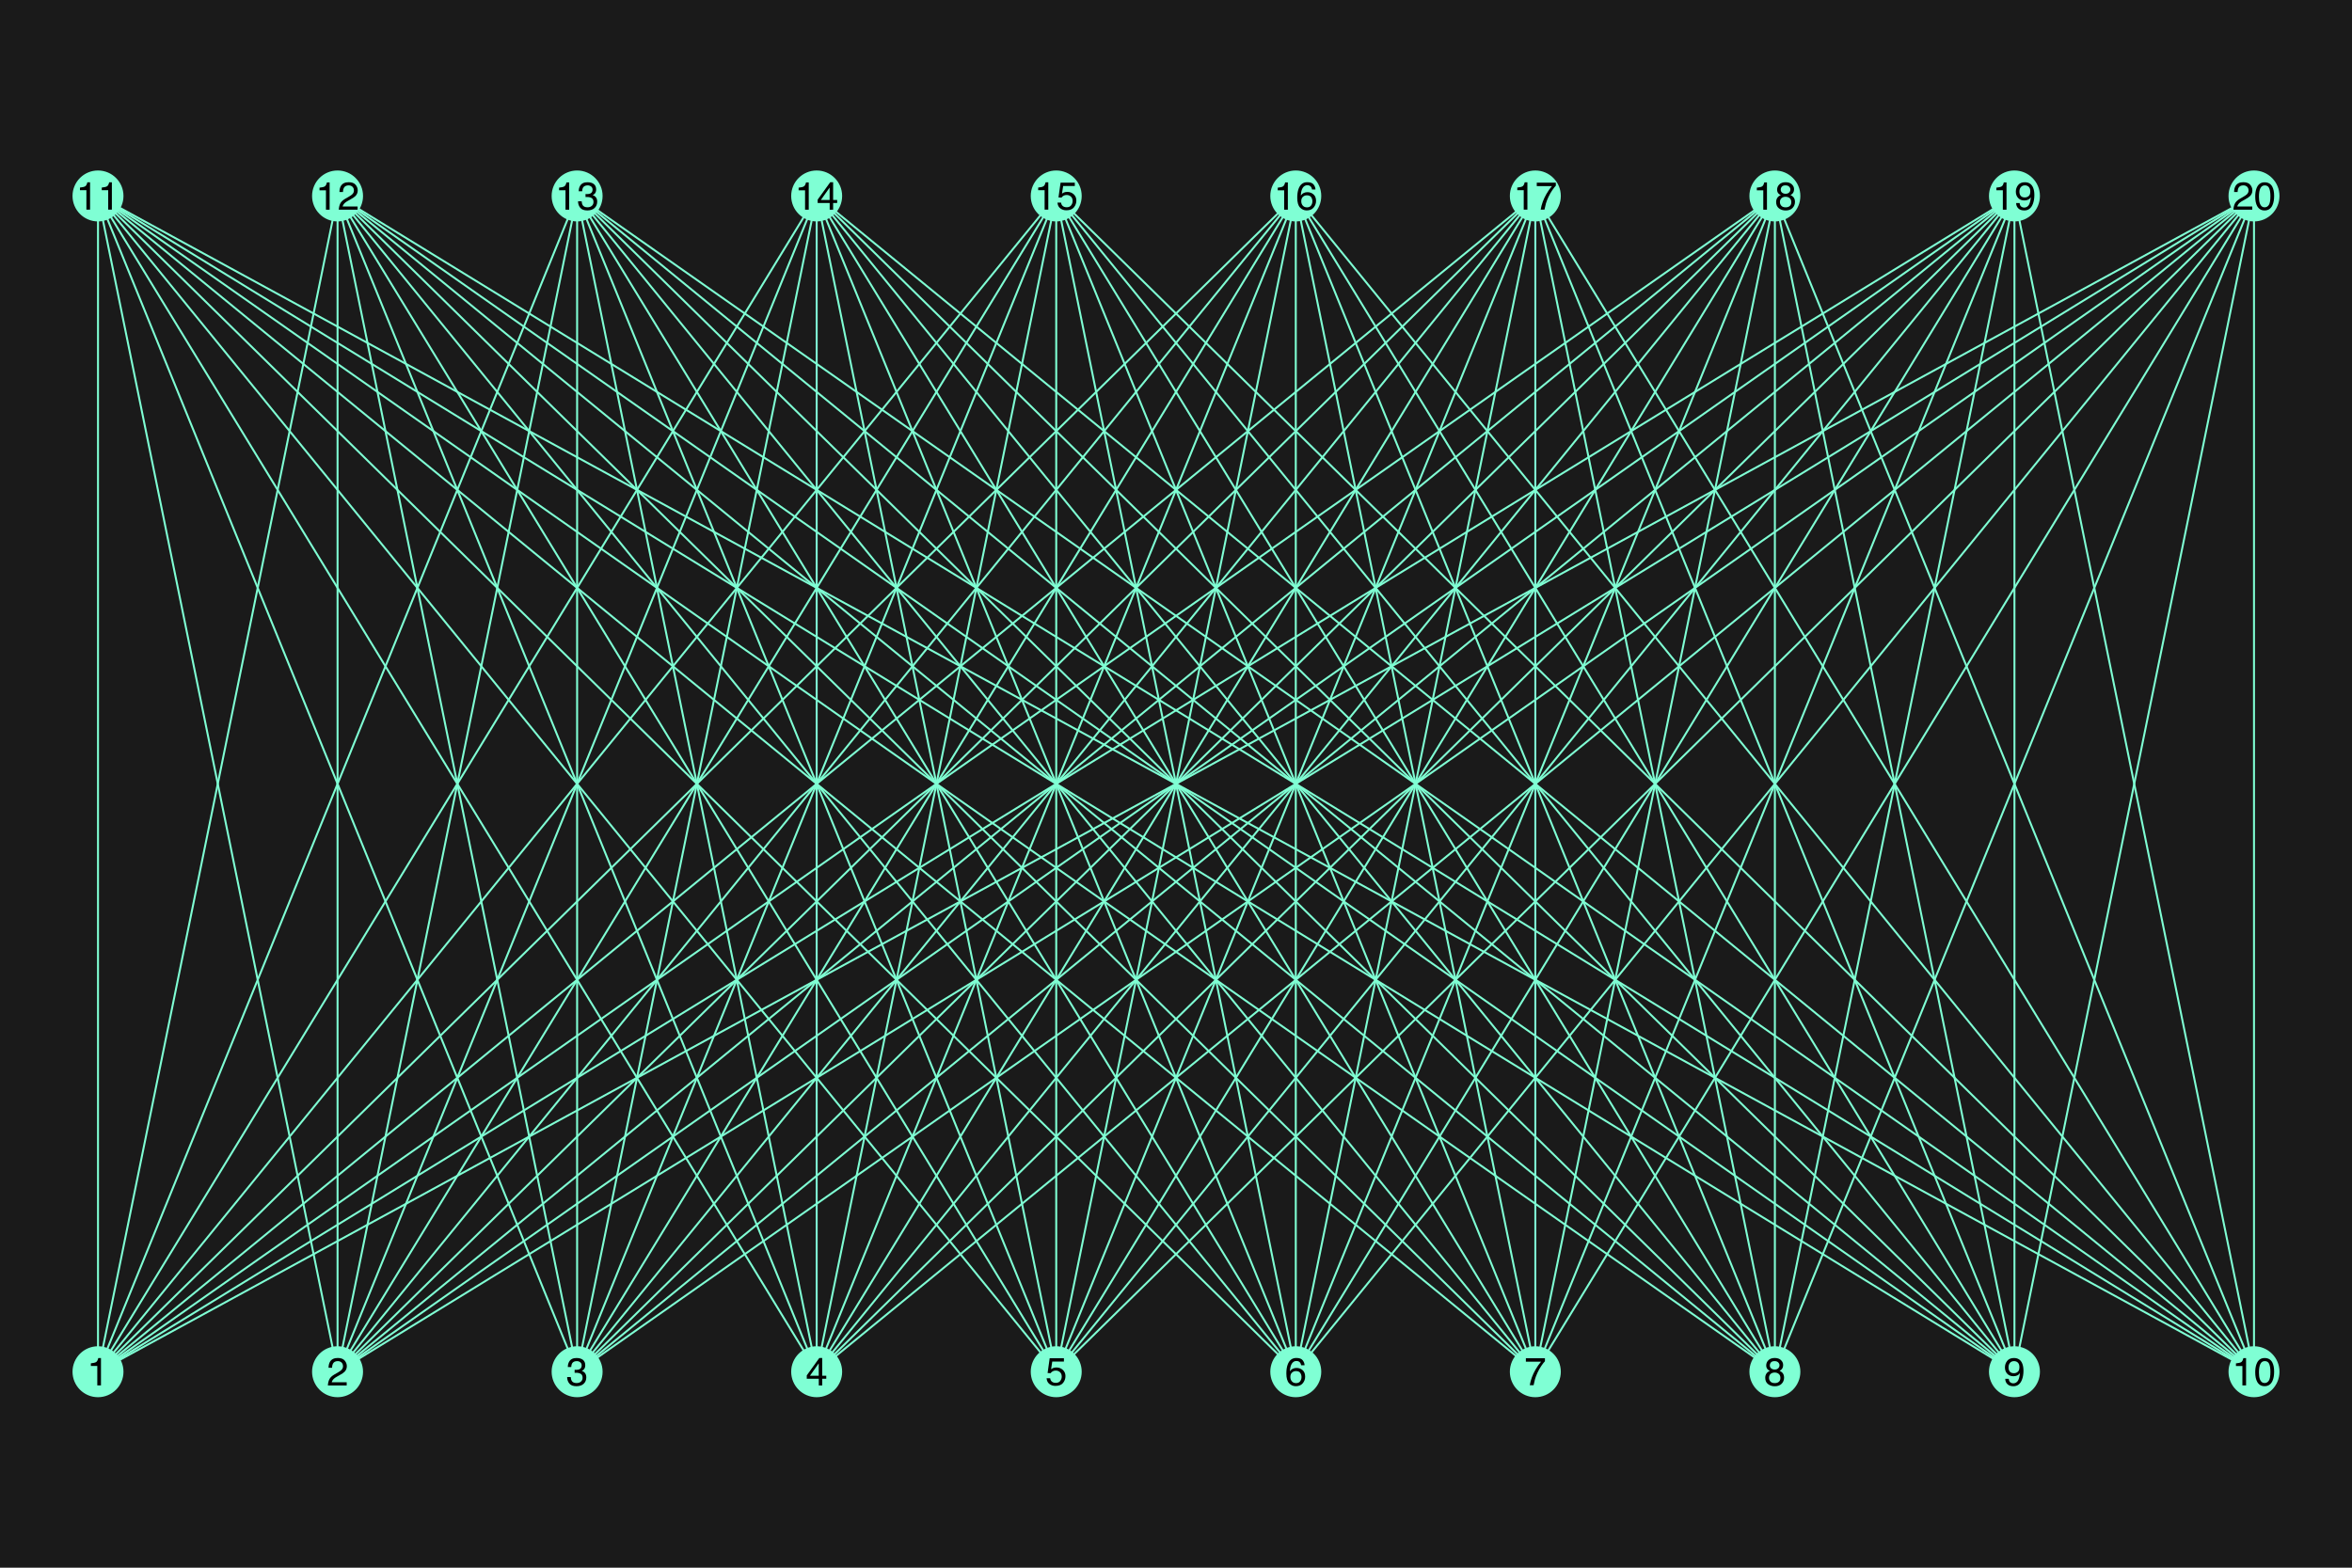 <?xml version="1.0" encoding="UTF-8"?>
<svg xmlns="http://www.w3.org/2000/svg" xmlns:xlink="http://www.w3.org/1999/xlink" width="600pt" height="400pt" viewBox="0 0 600 400" version="1.1">
<defs>
<g>
<symbol overflow="visible" id="glyph-3219590-0">
<path style="stroke:none;" d="M 0.32 0 L 0.32 -7.172 L 6.016 -7.172 L 6.016 0 Z M 5.117 -0.898 L 5.117 -6.273 L 1.219 -6.273 L 1.219 -0.898 Z M 5.117 -0.898 "/>
</symbol>
<symbol overflow="visible" id="glyph-3219590-1">
<path style="stroke:none;" d="M 0.957 -4.953 L 0.957 -5.625 C 1.594 -5.688 2.035 -5.789 2.285 -5.934 C 2.535 -6.078 2.723 -6.422 2.848 -6.961 L 3.539 -6.961 L 3.539 0 L 2.602 0 L 2.602 -4.953 Z M 0.957 -4.953 "/>
</symbol>
<symbol overflow="visible" id="glyph-3219590-2">
<path style="stroke:none;" d="M 0.312 0 C 0.344 -0.602 0.469 -1.125 0.688 -1.57 C 0.902 -2.016 1.324 -2.422 1.953 -2.789 L 2.891 -3.328 C 3.312 -3.574 3.605 -3.781 3.773 -3.953 C 4.039 -4.227 4.176 -4.535 4.176 -4.883 C 4.176 -5.289 4.055 -5.613 3.809 -5.852 C 3.562 -6.09 3.238 -6.211 2.832 -6.211 C 2.23 -6.211 1.812 -5.984 1.582 -5.527 C 1.457 -5.281 1.391 -4.945 1.375 -4.512 L 0.484 -4.512 C 0.492 -5.121 0.605 -5.617 0.82 -6 C 1.203 -6.68 1.875 -7.016 2.836 -7.016 C 3.637 -7.016 4.223 -6.801 4.594 -6.367 C 4.961 -5.934 5.148 -5.453 5.148 -4.922 C 5.148 -4.363 4.949 -3.883 4.555 -3.484 C 4.328 -3.254 3.918 -2.977 3.328 -2.648 L 2.66 -2.273 C 2.344 -2.098 2.09 -1.934 1.91 -1.773 C 1.586 -1.488 1.379 -1.176 1.293 -0.828 L 5.113 -0.828 L 5.113 0 Z M 0.312 0 "/>
</symbol>
<symbol overflow="visible" id="glyph-3219590-3">
<path style="stroke:none;" d="M 2.598 0.191 C 1.77 0.191 1.172 -0.035 0.797 -0.492 C 0.426 -0.945 0.238 -1.496 0.238 -2.148 L 1.156 -2.148 C 1.195 -1.695 1.281 -1.367 1.41 -1.164 C 1.641 -0.797 2.051 -0.609 2.648 -0.609 C 3.109 -0.609 3.48 -0.734 3.758 -0.98 C 4.039 -1.227 4.18 -1.547 4.18 -1.938 C 4.18 -2.422 4.031 -2.758 3.738 -2.949 C 3.445 -3.141 3.035 -3.238 2.508 -3.238 C 2.449 -3.238 2.391 -3.238 2.332 -3.234 C 2.273 -3.234 2.211 -3.23 2.148 -3.227 L 2.148 -4.004 C 2.238 -3.992 2.316 -3.988 2.379 -3.984 C 2.441 -3.98 2.508 -3.98 2.578 -3.98 C 2.906 -3.98 3.176 -4.031 3.391 -4.137 C 3.762 -4.32 3.945 -4.645 3.945 -5.113 C 3.945 -5.461 3.82 -5.73 3.574 -5.918 C 3.328 -6.105 3.039 -6.203 2.711 -6.203 C 2.125 -6.203 1.719 -6.008 1.492 -5.617 C 1.371 -5.402 1.301 -5.094 1.285 -4.695 L 0.414 -4.695 C 0.414 -5.219 0.52 -5.66 0.727 -6.023 C 1.086 -6.676 1.715 -7 2.617 -7 C 3.328 -7 3.883 -6.844 4.273 -6.527 C 4.664 -6.211 4.859 -5.75 4.859 -5.148 C 4.859 -4.719 4.742 -4.367 4.512 -4.102 C 4.367 -3.938 4.184 -3.805 3.953 -3.711 C 4.32 -3.609 4.609 -3.414 4.816 -3.129 C 5.023 -2.84 5.125 -2.488 5.125 -2.07 C 5.125 -1.402 4.906 -0.859 4.469 -0.438 C 4.027 -0.02 3.406 0.191 2.598 0.191 Z M 2.598 0.191 "/>
</symbol>
<symbol overflow="visible" id="glyph-3219590-4">
<path style="stroke:none;" d="M 3.305 -2.477 L 3.305 -5.645 L 1.062 -2.477 Z M 3.32 0 L 3.32 -1.711 L 0.254 -1.711 L 0.254 -2.57 L 3.457 -7.012 L 4.199 -7.012 L 4.199 -2.477 L 5.23 -2.477 L 5.23 -1.711 L 4.199 -1.711 L 4.199 0 Z M 3.32 0 "/>
</symbol>
<symbol overflow="visible" id="glyph-3219590-5">
<path style="stroke:none;" d="M 1.234 -1.781 C 1.293 -1.281 1.527 -0.934 1.934 -0.742 C 2.141 -0.645 2.383 -0.594 2.656 -0.594 C 3.176 -0.594 3.562 -0.762 3.812 -1.094 C 4.062 -1.426 4.188 -1.793 4.188 -2.195 C 4.188 -2.684 4.039 -3.062 3.742 -3.328 C 3.445 -3.598 3.086 -3.73 2.672 -3.73 C 2.367 -3.73 2.109 -3.672 1.891 -3.555 C 1.676 -3.438 1.492 -3.273 1.336 -3.066 L 0.578 -3.109 L 1.109 -6.875 L 4.742 -6.875 L 4.742 -6.023 L 1.766 -6.023 L 1.469 -4.082 C 1.633 -4.207 1.789 -4.297 1.934 -4.359 C 2.195 -4.469 2.496 -4.523 2.836 -4.523 C 3.477 -4.523 4.023 -4.316 4.469 -3.902 C 4.914 -3.488 5.137 -2.965 5.137 -2.328 C 5.137 -1.668 4.934 -1.086 4.523 -0.582 C 4.117 -0.078 3.465 0.176 2.57 0.176 C 2 0.176 1.496 0.016 1.059 -0.305 C 0.621 -0.625 0.375 -1.117 0.32 -1.781 Z M 1.234 -1.781 "/>
</symbol>
<symbol overflow="visible" id="glyph-3219590-6">
<path style="stroke:none;" d="M 2.926 -7.023 C 3.707 -7.023 4.25 -6.82 4.559 -6.414 C 4.867 -6.008 5.02 -5.59 5.02 -5.16 L 4.148 -5.16 C 4.098 -5.438 4.016 -5.656 3.902 -5.812 C 3.691 -6.105 3.367 -6.25 2.938 -6.25 C 2.445 -6.25 2.059 -6.023 1.766 -5.57 C 1.477 -5.117 1.316 -4.465 1.285 -3.617 C 1.484 -3.914 1.738 -4.137 2.047 -4.281 C 2.328 -4.414 2.637 -4.477 2.984 -4.477 C 3.57 -4.477 4.082 -4.289 4.516 -3.914 C 4.953 -3.539 5.172 -2.984 5.172 -2.242 C 5.172 -1.605 4.965 -1.043 4.551 -0.555 C 4.137 -0.062 3.547 0.18 2.781 0.18 C 2.129 0.18 1.562 -0.066 1.09 -0.562 C 0.613 -1.059 0.375 -1.895 0.375 -3.07 C 0.375 -3.941 0.48 -4.68 0.695 -5.281 C 1.102 -6.441 1.844 -7.023 2.926 -7.023 Z M 2.859 -0.602 C 3.324 -0.602 3.668 -0.758 3.898 -1.066 C 4.129 -1.379 4.242 -1.746 4.242 -2.168 C 4.242 -2.527 4.141 -2.867 3.938 -3.191 C 3.73 -3.516 3.359 -3.676 2.816 -3.676 C 2.438 -3.676 2.109 -3.551 1.824 -3.301 C 1.539 -3.051 1.398 -2.672 1.398 -2.168 C 1.398 -1.727 1.527 -1.352 1.785 -1.051 C 2.043 -0.75 2.402 -0.602 2.859 -0.602 Z M 2.859 -0.602 "/>
</symbol>
<symbol overflow="visible" id="glyph-3219590-7">
<path style="stroke:none;" d="M 5.23 -6.875 L 5.23 -6.109 C 5.004 -5.891 4.707 -5.512 4.332 -4.969 C 3.961 -4.43 3.633 -3.848 3.344 -3.223 C 3.062 -2.613 2.848 -2.059 2.699 -1.559 C 2.605 -1.234 2.484 -0.715 2.336 0 L 1.363 0 C 1.586 -1.336 2.07 -2.664 2.828 -3.984 C 3.273 -4.758 3.742 -5.43 4.234 -5.992 L 0.367 -5.992 L 0.367 -6.875 Z M 5.23 -6.875 "/>
</symbol>
<symbol overflow="visible" id="glyph-3219590-8">
<path style="stroke:none;" d="M 2.719 -4.062 C 3.105 -4.062 3.41 -4.172 3.629 -4.387 C 3.848 -4.602 3.953 -4.863 3.953 -5.16 C 3.953 -5.422 3.852 -5.66 3.641 -5.879 C 3.434 -6.098 3.117 -6.207 2.691 -6.207 C 2.266 -6.207 1.961 -6.098 1.773 -5.879 C 1.586 -5.66 1.488 -5.406 1.488 -5.113 C 1.488 -4.785 1.609 -4.527 1.855 -4.34 C 2.102 -4.156 2.387 -4.062 2.719 -4.062 Z M 2.773 -0.602 C 3.18 -0.602 3.52 -0.711 3.785 -0.93 C 4.055 -1.148 4.188 -1.477 4.188 -1.914 C 4.188 -2.367 4.051 -2.711 3.773 -2.945 C 3.496 -3.18 3.145 -3.297 2.711 -3.297 C 2.289 -3.297 1.949 -3.176 1.684 -2.938 C 1.418 -2.699 1.285 -2.367 1.285 -1.945 C 1.285 -1.578 1.406 -1.266 1.648 -1 C 1.891 -0.734 2.266 -0.602 2.773 -0.602 Z M 1.523 -3.727 C 1.281 -3.828 1.09 -3.953 0.953 -4.094 C 0.695 -4.352 0.566 -4.691 0.566 -5.109 C 0.566 -5.629 0.754 -6.074 1.133 -6.449 C 1.512 -6.824 2.047 -7.012 2.738 -7.012 C 3.41 -7.012 3.938 -6.836 4.316 -6.48 C 4.695 -6.129 4.887 -5.715 4.887 -5.242 C 4.887 -4.809 4.777 -4.453 4.555 -4.184 C 4.43 -4.031 4.238 -3.883 3.98 -3.734 C 4.27 -3.602 4.496 -3.449 4.664 -3.277 C 4.973 -2.953 5.125 -2.527 5.125 -2.008 C 5.125 -1.391 4.922 -0.871 4.508 -0.441 C 4.094 -0.016 3.508 0.199 2.754 0.199 C 2.074 0.199 1.5 0.016 1.027 -0.355 C 0.559 -0.723 0.32 -1.258 0.32 -1.961 C 0.32 -2.375 0.422 -2.734 0.625 -3.035 C 0.828 -3.336 1.125 -3.566 1.523 -3.727 Z M 1.523 -3.727 "/>
</symbol>
<symbol overflow="visible" id="glyph-3219590-9">
<path style="stroke:none;" d="M 1.328 -1.688 C 1.355 -1.203 1.543 -0.867 1.891 -0.684 C 2.07 -0.586 2.27 -0.539 2.496 -0.539 C 2.914 -0.539 3.273 -0.711 3.57 -1.062 C 3.867 -1.414 4.074 -2.121 4.199 -3.195 C 4.004 -2.883 3.762 -2.668 3.473 -2.543 C 3.188 -2.418 2.875 -2.352 2.543 -2.352 C 1.871 -2.352 1.336 -2.562 0.945 -2.984 C 0.555 -3.402 0.355 -3.945 0.355 -4.605 C 0.355 -5.238 0.551 -5.797 0.938 -6.281 C 1.324 -6.762 1.895 -7 2.652 -7 C 3.672 -7 4.375 -6.543 4.762 -5.625 C 4.977 -5.121 5.082 -4.488 5.082 -3.73 C 5.082 -2.875 4.953 -2.117 4.695 -1.453 C 4.27 -0.355 3.547 0.195 2.531 0.195 C 1.848 0.195 1.328 0.016 0.973 -0.344 C 0.617 -0.699 0.438 -1.148 0.438 -1.688 Z M 2.66 -3.125 C 3.008 -3.125 3.328 -3.238 3.617 -3.469 C 3.906 -3.699 4.047 -4.102 4.047 -4.672 C 4.047 -5.188 3.918 -5.57 3.66 -5.824 C 3.402 -6.074 3.07 -6.203 2.672 -6.203 C 2.242 -6.203 1.898 -6.059 1.648 -5.77 C 1.395 -5.48 1.27 -5.098 1.27 -4.613 C 1.27 -4.156 1.379 -3.797 1.602 -3.527 C 1.824 -3.258 2.176 -3.125 2.66 -3.125 Z M 2.66 -3.125 "/>
</symbol>
<symbol overflow="visible" id="glyph-3219590-10">
<path style="stroke:none;" d="M 2.703 -6.992 C 3.609 -6.992 4.266 -6.621 4.668 -5.875 C 4.98 -5.297 5.137 -4.508 5.137 -3.508 C 5.137 -2.555 4.996 -1.77 4.711 -1.148 C 4.301 -0.258 3.633 0.191 2.699 0.191 C 1.859 0.191 1.234 -0.176 0.824 -0.902 C 0.484 -1.512 0.312 -2.328 0.312 -3.355 C 0.312 -4.148 0.414 -4.832 0.621 -5.398 C 1.004 -6.461 1.699 -6.992 2.703 -6.992 Z M 2.695 -0.609 C 3.152 -0.609 3.516 -0.812 3.785 -1.215 C 4.055 -1.617 4.188 -2.371 4.188 -3.473 C 4.188 -4.266 4.094 -4.918 3.898 -5.434 C 3.703 -5.945 3.32 -6.203 2.758 -6.203 C 2.242 -6.203 1.863 -5.957 1.625 -5.473 C 1.383 -4.984 1.266 -4.266 1.266 -3.32 C 1.266 -2.609 1.34 -2.035 1.492 -1.602 C 1.727 -0.941 2.129 -0.609 2.695 -0.609 Z M 2.695 -0.609 "/>
</symbol>
</g>
</defs>
<g id="surface51">
<rect x="0" y="0" width="600" height="400" style="fill:rgb(10.196%,10.196%,10.196%);fill-opacity:1;stroke:none;"/>
<path style="fill:none;stroke-width:0.5;stroke-linecap:butt;stroke-linejoin:miter;stroke:rgb(49.804%,100%,83.137%);stroke-opacity:1;stroke-miterlimit:10;" d="M 25 350 L 25 50 "/>
<path style="fill:none;stroke-width:0.5;stroke-linecap:butt;stroke-linejoin:miter;stroke:rgb(49.804%,100%,83.137%);stroke-opacity:1;stroke-miterlimit:10;" d="M 25 350 L 86.109 50 "/>
<path style="fill:none;stroke-width:0.5;stroke-linecap:butt;stroke-linejoin:miter;stroke:rgb(49.804%,100%,83.137%);stroke-opacity:1;stroke-miterlimit:10;" d="M 25 350 L 147.223 50 "/>
<path style="fill:none;stroke-width:0.5;stroke-linecap:butt;stroke-linejoin:miter;stroke:rgb(49.804%,100%,83.137%);stroke-opacity:1;stroke-miterlimit:10;" d="M 25 350 L 208.332 50 "/>
<path style="fill:none;stroke-width:0.5;stroke-linecap:butt;stroke-linejoin:miter;stroke:rgb(49.804%,100%,83.137%);stroke-opacity:1;stroke-miterlimit:10;" d="M 25 350 L 269.445 50 "/>
<path style="fill:none;stroke-width:0.5;stroke-linecap:butt;stroke-linejoin:miter;stroke:rgb(49.804%,100%,83.137%);stroke-opacity:1;stroke-miterlimit:10;" d="M 25 350 L 330.555 50 "/>
<path style="fill:none;stroke-width:0.5;stroke-linecap:butt;stroke-linejoin:miter;stroke:rgb(49.804%,100%,83.137%);stroke-opacity:1;stroke-miterlimit:10;" d="M 25 350 L 391.668 50 "/>
<path style="fill:none;stroke-width:0.5;stroke-linecap:butt;stroke-linejoin:miter;stroke:rgb(49.804%,100%,83.137%);stroke-opacity:1;stroke-miterlimit:10;" d="M 25 350 L 452.777 50 "/>
<path style="fill:none;stroke-width:0.5;stroke-linecap:butt;stroke-linejoin:miter;stroke:rgb(49.804%,100%,83.137%);stroke-opacity:1;stroke-miterlimit:10;" d="M 25 350 L 513.891 50 "/>
<path style="fill:none;stroke-width:0.5;stroke-linecap:butt;stroke-linejoin:miter;stroke:rgb(49.804%,100%,83.137%);stroke-opacity:1;stroke-miterlimit:10;" d="M 25 350 L 575 50 "/>
<path style="fill:none;stroke-width:0.5;stroke-linecap:butt;stroke-linejoin:miter;stroke:rgb(49.804%,100%,83.137%);stroke-opacity:1;stroke-miterlimit:10;" d="M 86.109 350 L 25 50 "/>
<path style="fill:none;stroke-width:0.5;stroke-linecap:butt;stroke-linejoin:miter;stroke:rgb(49.804%,100%,83.137%);stroke-opacity:1;stroke-miterlimit:10;" d="M 86.109 350 L 86.109 50 "/>
<path style="fill:none;stroke-width:0.5;stroke-linecap:butt;stroke-linejoin:miter;stroke:rgb(49.804%,100%,83.137%);stroke-opacity:1;stroke-miterlimit:10;" d="M 86.109 350 L 147.223 50 "/>
<path style="fill:none;stroke-width:0.5;stroke-linecap:butt;stroke-linejoin:miter;stroke:rgb(49.804%,100%,83.137%);stroke-opacity:1;stroke-miterlimit:10;" d="M 86.109 350 L 208.332 50 "/>
<path style="fill:none;stroke-width:0.5;stroke-linecap:butt;stroke-linejoin:miter;stroke:rgb(49.804%,100%,83.137%);stroke-opacity:1;stroke-miterlimit:10;" d="M 86.109 350 L 269.445 50 "/>
<path style="fill:none;stroke-width:0.5;stroke-linecap:butt;stroke-linejoin:miter;stroke:rgb(49.804%,100%,83.137%);stroke-opacity:1;stroke-miterlimit:10;" d="M 86.109 350 L 330.555 50 "/>
<path style="fill:none;stroke-width:0.5;stroke-linecap:butt;stroke-linejoin:miter;stroke:rgb(49.804%,100%,83.137%);stroke-opacity:1;stroke-miterlimit:10;" d="M 86.109 350 L 391.668 50 "/>
<path style="fill:none;stroke-width:0.5;stroke-linecap:butt;stroke-linejoin:miter;stroke:rgb(49.804%,100%,83.137%);stroke-opacity:1;stroke-miterlimit:10;" d="M 86.109 350 L 452.777 50 "/>
<path style="fill:none;stroke-width:0.5;stroke-linecap:butt;stroke-linejoin:miter;stroke:rgb(49.804%,100%,83.137%);stroke-opacity:1;stroke-miterlimit:10;" d="M 86.109 350 L 513.891 50 "/>
<path style="fill:none;stroke-width:0.5;stroke-linecap:butt;stroke-linejoin:miter;stroke:rgb(49.804%,100%,83.137%);stroke-opacity:1;stroke-miterlimit:10;" d="M 86.109 350 L 575 50 "/>
<path style="fill:none;stroke-width:0.5;stroke-linecap:butt;stroke-linejoin:miter;stroke:rgb(49.804%,100%,83.137%);stroke-opacity:1;stroke-miterlimit:10;" d="M 147.223 350 L 25 50 "/>
<path style="fill:none;stroke-width:0.5;stroke-linecap:butt;stroke-linejoin:miter;stroke:rgb(49.804%,100%,83.137%);stroke-opacity:1;stroke-miterlimit:10;" d="M 147.223 350 L 86.109 50 "/>
<path style="fill:none;stroke-width:0.5;stroke-linecap:butt;stroke-linejoin:miter;stroke:rgb(49.804%,100%,83.137%);stroke-opacity:1;stroke-miterlimit:10;" d="M 147.223 350 L 147.223 50 "/>
<path style="fill:none;stroke-width:0.5;stroke-linecap:butt;stroke-linejoin:miter;stroke:rgb(49.804%,100%,83.137%);stroke-opacity:1;stroke-miterlimit:10;" d="M 147.223 350 L 208.332 50 "/>
<path style="fill:none;stroke-width:0.5;stroke-linecap:butt;stroke-linejoin:miter;stroke:rgb(49.804%,100%,83.137%);stroke-opacity:1;stroke-miterlimit:10;" d="M 147.223 350 L 269.445 50 "/>
<path style="fill:none;stroke-width:0.5;stroke-linecap:butt;stroke-linejoin:miter;stroke:rgb(49.804%,100%,83.137%);stroke-opacity:1;stroke-miterlimit:10;" d="M 147.223 350 L 330.555 50 "/>
<path style="fill:none;stroke-width:0.5;stroke-linecap:butt;stroke-linejoin:miter;stroke:rgb(49.804%,100%,83.137%);stroke-opacity:1;stroke-miterlimit:10;" d="M 147.223 350 L 391.668 50 "/>
<path style="fill:none;stroke-width:0.5;stroke-linecap:butt;stroke-linejoin:miter;stroke:rgb(49.804%,100%,83.137%);stroke-opacity:1;stroke-miterlimit:10;" d="M 147.223 350 L 452.777 50 "/>
<path style="fill:none;stroke-width:0.5;stroke-linecap:butt;stroke-linejoin:miter;stroke:rgb(49.804%,100%,83.137%);stroke-opacity:1;stroke-miterlimit:10;" d="M 147.223 350 L 513.891 50 "/>
<path style="fill:none;stroke-width:0.5;stroke-linecap:butt;stroke-linejoin:miter;stroke:rgb(49.804%,100%,83.137%);stroke-opacity:1;stroke-miterlimit:10;" d="M 147.223 350 L 575 50 "/>
<path style="fill:none;stroke-width:0.5;stroke-linecap:butt;stroke-linejoin:miter;stroke:rgb(49.804%,100%,83.137%);stroke-opacity:1;stroke-miterlimit:10;" d="M 208.332 350 L 25 50 "/>
<path style="fill:none;stroke-width:0.5;stroke-linecap:butt;stroke-linejoin:miter;stroke:rgb(49.804%,100%,83.137%);stroke-opacity:1;stroke-miterlimit:10;" d="M 208.332 350 L 86.109 50 "/>
<path style="fill:none;stroke-width:0.5;stroke-linecap:butt;stroke-linejoin:miter;stroke:rgb(49.804%,100%,83.137%);stroke-opacity:1;stroke-miterlimit:10;" d="M 208.332 350 L 147.223 50 "/>
<path style="fill:none;stroke-width:0.5;stroke-linecap:butt;stroke-linejoin:miter;stroke:rgb(49.804%,100%,83.137%);stroke-opacity:1;stroke-miterlimit:10;" d="M 208.332 350 L 208.332 50 "/>
<path style="fill:none;stroke-width:0.5;stroke-linecap:butt;stroke-linejoin:miter;stroke:rgb(49.804%,100%,83.137%);stroke-opacity:1;stroke-miterlimit:10;" d="M 208.332 350 L 269.445 50 "/>
<path style="fill:none;stroke-width:0.5;stroke-linecap:butt;stroke-linejoin:miter;stroke:rgb(49.804%,100%,83.137%);stroke-opacity:1;stroke-miterlimit:10;" d="M 208.332 350 L 330.555 50 "/>
<path style="fill:none;stroke-width:0.5;stroke-linecap:butt;stroke-linejoin:miter;stroke:rgb(49.804%,100%,83.137%);stroke-opacity:1;stroke-miterlimit:10;" d="M 208.332 350 L 391.668 50 "/>
<path style="fill:none;stroke-width:0.5;stroke-linecap:butt;stroke-linejoin:miter;stroke:rgb(49.804%,100%,83.137%);stroke-opacity:1;stroke-miterlimit:10;" d="M 208.332 350 L 452.777 50 "/>
<path style="fill:none;stroke-width:0.5;stroke-linecap:butt;stroke-linejoin:miter;stroke:rgb(49.804%,100%,83.137%);stroke-opacity:1;stroke-miterlimit:10;" d="M 208.332 350 L 513.891 50 "/>
<path style="fill:none;stroke-width:0.5;stroke-linecap:butt;stroke-linejoin:miter;stroke:rgb(49.804%,100%,83.137%);stroke-opacity:1;stroke-miterlimit:10;" d="M 208.332 350 L 575 50 "/>
<path style="fill:none;stroke-width:0.5;stroke-linecap:butt;stroke-linejoin:miter;stroke:rgb(49.804%,100%,83.137%);stroke-opacity:1;stroke-miterlimit:10;" d="M 269.445 350 L 25 50 "/>
<path style="fill:none;stroke-width:0.5;stroke-linecap:butt;stroke-linejoin:miter;stroke:rgb(49.804%,100%,83.137%);stroke-opacity:1;stroke-miterlimit:10;" d="M 269.445 350 L 86.109 50 "/>
<path style="fill:none;stroke-width:0.5;stroke-linecap:butt;stroke-linejoin:miter;stroke:rgb(49.804%,100%,83.137%);stroke-opacity:1;stroke-miterlimit:10;" d="M 269.445 350 L 147.223 50 "/>
<path style="fill:none;stroke-width:0.5;stroke-linecap:butt;stroke-linejoin:miter;stroke:rgb(49.804%,100%,83.137%);stroke-opacity:1;stroke-miterlimit:10;" d="M 269.445 350 L 208.332 50 "/>
<path style="fill:none;stroke-width:0.5;stroke-linecap:butt;stroke-linejoin:miter;stroke:rgb(49.804%,100%,83.137%);stroke-opacity:1;stroke-miterlimit:10;" d="M 269.445 350 L 269.445 50 "/>
<path style="fill:none;stroke-width:0.5;stroke-linecap:butt;stroke-linejoin:miter;stroke:rgb(49.804%,100%,83.137%);stroke-opacity:1;stroke-miterlimit:10;" d="M 269.445 350 L 330.555 50 "/>
<path style="fill:none;stroke-width:0.5;stroke-linecap:butt;stroke-linejoin:miter;stroke:rgb(49.804%,100%,83.137%);stroke-opacity:1;stroke-miterlimit:10;" d="M 269.445 350 L 391.668 50 "/>
<path style="fill:none;stroke-width:0.5;stroke-linecap:butt;stroke-linejoin:miter;stroke:rgb(49.804%,100%,83.137%);stroke-opacity:1;stroke-miterlimit:10;" d="M 269.445 350 L 452.777 50 "/>
<path style="fill:none;stroke-width:0.5;stroke-linecap:butt;stroke-linejoin:miter;stroke:rgb(49.804%,100%,83.137%);stroke-opacity:1;stroke-miterlimit:10;" d="M 269.445 350 L 513.891 50 "/>
<path style="fill:none;stroke-width:0.5;stroke-linecap:butt;stroke-linejoin:miter;stroke:rgb(49.804%,100%,83.137%);stroke-opacity:1;stroke-miterlimit:10;" d="M 269.445 350 L 575 50 "/>
<path style="fill:none;stroke-width:0.5;stroke-linecap:butt;stroke-linejoin:miter;stroke:rgb(49.804%,100%,83.137%);stroke-opacity:1;stroke-miterlimit:10;" d="M 330.555 350 L 25 50 "/>
<path style="fill:none;stroke-width:0.5;stroke-linecap:butt;stroke-linejoin:miter;stroke:rgb(49.804%,100%,83.137%);stroke-opacity:1;stroke-miterlimit:10;" d="M 330.555 350 L 86.109 50 "/>
<path style="fill:none;stroke-width:0.5;stroke-linecap:butt;stroke-linejoin:miter;stroke:rgb(49.804%,100%,83.137%);stroke-opacity:1;stroke-miterlimit:10;" d="M 330.555 350 L 147.223 50 "/>
<path style="fill:none;stroke-width:0.5;stroke-linecap:butt;stroke-linejoin:miter;stroke:rgb(49.804%,100%,83.137%);stroke-opacity:1;stroke-miterlimit:10;" d="M 330.555 350 L 208.332 50 "/>
<path style="fill:none;stroke-width:0.5;stroke-linecap:butt;stroke-linejoin:miter;stroke:rgb(49.804%,100%,83.137%);stroke-opacity:1;stroke-miterlimit:10;" d="M 330.555 350 L 269.445 50 "/>
<path style="fill:none;stroke-width:0.5;stroke-linecap:butt;stroke-linejoin:miter;stroke:rgb(49.804%,100%,83.137%);stroke-opacity:1;stroke-miterlimit:10;" d="M 330.555 350 L 330.555 50 "/>
<path style="fill:none;stroke-width:0.5;stroke-linecap:butt;stroke-linejoin:miter;stroke:rgb(49.804%,100%,83.137%);stroke-opacity:1;stroke-miterlimit:10;" d="M 330.555 350 L 391.668 50 "/>
<path style="fill:none;stroke-width:0.5;stroke-linecap:butt;stroke-linejoin:miter;stroke:rgb(49.804%,100%,83.137%);stroke-opacity:1;stroke-miterlimit:10;" d="M 330.555 350 L 452.777 50 "/>
<path style="fill:none;stroke-width:0.5;stroke-linecap:butt;stroke-linejoin:miter;stroke:rgb(49.804%,100%,83.137%);stroke-opacity:1;stroke-miterlimit:10;" d="M 330.555 350 L 513.891 50 "/>
<path style="fill:none;stroke-width:0.5;stroke-linecap:butt;stroke-linejoin:miter;stroke:rgb(49.804%,100%,83.137%);stroke-opacity:1;stroke-miterlimit:10;" d="M 330.555 350 L 575 50 "/>
<path style="fill:none;stroke-width:0.5;stroke-linecap:butt;stroke-linejoin:miter;stroke:rgb(49.804%,100%,83.137%);stroke-opacity:1;stroke-miterlimit:10;" d="M 391.668 350 L 25 50 "/>
<path style="fill:none;stroke-width:0.5;stroke-linecap:butt;stroke-linejoin:miter;stroke:rgb(49.804%,100%,83.137%);stroke-opacity:1;stroke-miterlimit:10;" d="M 391.668 350 L 86.109 50 "/>
<path style="fill:none;stroke-width:0.5;stroke-linecap:butt;stroke-linejoin:miter;stroke:rgb(49.804%,100%,83.137%);stroke-opacity:1;stroke-miterlimit:10;" d="M 391.668 350 L 147.223 50 "/>
<path style="fill:none;stroke-width:0.5;stroke-linecap:butt;stroke-linejoin:miter;stroke:rgb(49.804%,100%,83.137%);stroke-opacity:1;stroke-miterlimit:10;" d="M 391.668 350 L 208.332 50 "/>
<path style="fill:none;stroke-width:0.5;stroke-linecap:butt;stroke-linejoin:miter;stroke:rgb(49.804%,100%,83.137%);stroke-opacity:1;stroke-miterlimit:10;" d="M 391.668 350 L 269.445 50 "/>
<path style="fill:none;stroke-width:0.5;stroke-linecap:butt;stroke-linejoin:miter;stroke:rgb(49.804%,100%,83.137%);stroke-opacity:1;stroke-miterlimit:10;" d="M 391.668 350 L 330.555 50 "/>
<path style="fill:none;stroke-width:0.5;stroke-linecap:butt;stroke-linejoin:miter;stroke:rgb(49.804%,100%,83.137%);stroke-opacity:1;stroke-miterlimit:10;" d="M 391.668 350 L 391.668 50 "/>
<path style="fill:none;stroke-width:0.5;stroke-linecap:butt;stroke-linejoin:miter;stroke:rgb(49.804%,100%,83.137%);stroke-opacity:1;stroke-miterlimit:10;" d="M 391.668 350 L 452.777 50 "/>
<path style="fill:none;stroke-width:0.5;stroke-linecap:butt;stroke-linejoin:miter;stroke:rgb(49.804%,100%,83.137%);stroke-opacity:1;stroke-miterlimit:10;" d="M 391.668 350 L 513.891 50 "/>
<path style="fill:none;stroke-width:0.5;stroke-linecap:butt;stroke-linejoin:miter;stroke:rgb(49.804%,100%,83.137%);stroke-opacity:1;stroke-miterlimit:10;" d="M 391.668 350 L 575 50 "/>
<path style="fill:none;stroke-width:0.5;stroke-linecap:butt;stroke-linejoin:miter;stroke:rgb(49.804%,100%,83.137%);stroke-opacity:1;stroke-miterlimit:10;" d="M 452.777 350 L 25 50 "/>
<path style="fill:none;stroke-width:0.5;stroke-linecap:butt;stroke-linejoin:miter;stroke:rgb(49.804%,100%,83.137%);stroke-opacity:1;stroke-miterlimit:10;" d="M 452.777 350 L 86.109 50 "/>
<path style="fill:none;stroke-width:0.5;stroke-linecap:butt;stroke-linejoin:miter;stroke:rgb(49.804%,100%,83.137%);stroke-opacity:1;stroke-miterlimit:10;" d="M 452.777 350 L 147.223 50 "/>
<path style="fill:none;stroke-width:0.5;stroke-linecap:butt;stroke-linejoin:miter;stroke:rgb(49.804%,100%,83.137%);stroke-opacity:1;stroke-miterlimit:10;" d="M 452.777 350 L 208.332 50 "/>
<path style="fill:none;stroke-width:0.5;stroke-linecap:butt;stroke-linejoin:miter;stroke:rgb(49.804%,100%,83.137%);stroke-opacity:1;stroke-miterlimit:10;" d="M 452.777 350 L 269.445 50 "/>
<path style="fill:none;stroke-width:0.5;stroke-linecap:butt;stroke-linejoin:miter;stroke:rgb(49.804%,100%,83.137%);stroke-opacity:1;stroke-miterlimit:10;" d="M 452.777 350 L 330.555 50 "/>
<path style="fill:none;stroke-width:0.5;stroke-linecap:butt;stroke-linejoin:miter;stroke:rgb(49.804%,100%,83.137%);stroke-opacity:1;stroke-miterlimit:10;" d="M 452.777 350 L 391.668 50 "/>
<path style="fill:none;stroke-width:0.5;stroke-linecap:butt;stroke-linejoin:miter;stroke:rgb(49.804%,100%,83.137%);stroke-opacity:1;stroke-miterlimit:10;" d="M 452.777 350 L 452.777 50 "/>
<path style="fill:none;stroke-width:0.5;stroke-linecap:butt;stroke-linejoin:miter;stroke:rgb(49.804%,100%,83.137%);stroke-opacity:1;stroke-miterlimit:10;" d="M 452.777 350 L 513.891 50 "/>
<path style="fill:none;stroke-width:0.5;stroke-linecap:butt;stroke-linejoin:miter;stroke:rgb(49.804%,100%,83.137%);stroke-opacity:1;stroke-miterlimit:10;" d="M 452.777 350 L 575 50 "/>
<path style="fill:none;stroke-width:0.5;stroke-linecap:butt;stroke-linejoin:miter;stroke:rgb(49.804%,100%,83.137%);stroke-opacity:1;stroke-miterlimit:10;" d="M 513.891 350 L 25 50 "/>
<path style="fill:none;stroke-width:0.5;stroke-linecap:butt;stroke-linejoin:miter;stroke:rgb(49.804%,100%,83.137%);stroke-opacity:1;stroke-miterlimit:10;" d="M 513.891 350 L 86.109 50 "/>
<path style="fill:none;stroke-width:0.5;stroke-linecap:butt;stroke-linejoin:miter;stroke:rgb(49.804%,100%,83.137%);stroke-opacity:1;stroke-miterlimit:10;" d="M 513.891 350 L 147.223 50 "/>
<path style="fill:none;stroke-width:0.5;stroke-linecap:butt;stroke-linejoin:miter;stroke:rgb(49.804%,100%,83.137%);stroke-opacity:1;stroke-miterlimit:10;" d="M 513.891 350 L 208.332 50 "/>
<path style="fill:none;stroke-width:0.5;stroke-linecap:butt;stroke-linejoin:miter;stroke:rgb(49.804%,100%,83.137%);stroke-opacity:1;stroke-miterlimit:10;" d="M 513.891 350 L 269.445 50 "/>
<path style="fill:none;stroke-width:0.5;stroke-linecap:butt;stroke-linejoin:miter;stroke:rgb(49.804%,100%,83.137%);stroke-opacity:1;stroke-miterlimit:10;" d="M 513.891 350 L 330.555 50 "/>
<path style="fill:none;stroke-width:0.5;stroke-linecap:butt;stroke-linejoin:miter;stroke:rgb(49.804%,100%,83.137%);stroke-opacity:1;stroke-miterlimit:10;" d="M 513.891 350 L 391.668 50 "/>
<path style="fill:none;stroke-width:0.5;stroke-linecap:butt;stroke-linejoin:miter;stroke:rgb(49.804%,100%,83.137%);stroke-opacity:1;stroke-miterlimit:10;" d="M 513.891 350 L 452.777 50 "/>
<path style="fill:none;stroke-width:0.5;stroke-linecap:butt;stroke-linejoin:miter;stroke:rgb(49.804%,100%,83.137%);stroke-opacity:1;stroke-miterlimit:10;" d="M 513.891 350 L 513.891 50 "/>
<path style="fill:none;stroke-width:0.5;stroke-linecap:butt;stroke-linejoin:miter;stroke:rgb(49.804%,100%,83.137%);stroke-opacity:1;stroke-miterlimit:10;" d="M 513.891 350 L 575 50 "/>
<path style="fill:none;stroke-width:0.5;stroke-linecap:butt;stroke-linejoin:miter;stroke:rgb(49.804%,100%,83.137%);stroke-opacity:1;stroke-miterlimit:10;" d="M 575 350 L 25 50 "/>
<path style="fill:none;stroke-width:0.5;stroke-linecap:butt;stroke-linejoin:miter;stroke:rgb(49.804%,100%,83.137%);stroke-opacity:1;stroke-miterlimit:10;" d="M 575 350 L 86.109 50 "/>
<path style="fill:none;stroke-width:0.5;stroke-linecap:butt;stroke-linejoin:miter;stroke:rgb(49.804%,100%,83.137%);stroke-opacity:1;stroke-miterlimit:10;" d="M 575 350 L 147.223 50 "/>
<path style="fill:none;stroke-width:0.5;stroke-linecap:butt;stroke-linejoin:miter;stroke:rgb(49.804%,100%,83.137%);stroke-opacity:1;stroke-miterlimit:10;" d="M 575 350 L 208.332 50 "/>
<path style="fill:none;stroke-width:0.5;stroke-linecap:butt;stroke-linejoin:miter;stroke:rgb(49.804%,100%,83.137%);stroke-opacity:1;stroke-miterlimit:10;" d="M 575 350 L 269.445 50 "/>
<path style="fill:none;stroke-width:0.5;stroke-linecap:butt;stroke-linejoin:miter;stroke:rgb(49.804%,100%,83.137%);stroke-opacity:1;stroke-miterlimit:10;" d="M 575 350 L 330.555 50 "/>
<path style="fill:none;stroke-width:0.5;stroke-linecap:butt;stroke-linejoin:miter;stroke:rgb(49.804%,100%,83.137%);stroke-opacity:1;stroke-miterlimit:10;" d="M 575 350 L 391.668 50 "/>
<path style="fill:none;stroke-width:0.5;stroke-linecap:butt;stroke-linejoin:miter;stroke:rgb(49.804%,100%,83.137%);stroke-opacity:1;stroke-miterlimit:10;" d="M 575 350 L 452.777 50 "/>
<path style="fill:none;stroke-width:0.5;stroke-linecap:butt;stroke-linejoin:miter;stroke:rgb(49.804%,100%,83.137%);stroke-opacity:1;stroke-miterlimit:10;" d="M 575 350 L 513.891 50 "/>
<path style="fill:none;stroke-width:0.5;stroke-linecap:butt;stroke-linejoin:miter;stroke:rgb(49.804%,100%,83.137%);stroke-opacity:1;stroke-miterlimit:10;" d="M 575 350 L 575 50 "/>
<path style="fill-rule:nonzero;fill:rgb(49.804%,100%,83.137%);fill-opacity:1;stroke-width:1;stroke-linecap:butt;stroke-linejoin:miter;stroke:rgb(49.804%,100%,83.137%);stroke-opacity:1;stroke-miterlimit:10;" d="M 31 350 C 31 353.312 28.312 356 25 356 C 21.688 356 19 353.312 19 350 C 19 346.688 21.688 344 25 344 C 28.312 344 31 346.688 31 350 Z M 31 350 "/>
<g style="fill:rgb(0%,0%,0%);fill-opacity:1;">
  <use xlink:href="#glyph-3219590-1" x="22.219" y="353.481"/>
</g>
<path style="fill-rule:nonzero;fill:rgb(49.804%,100%,83.137%);fill-opacity:1;stroke-width:1;stroke-linecap:butt;stroke-linejoin:miter;stroke:rgb(49.804%,100%,83.137%);stroke-opacity:1;stroke-miterlimit:10;" d="M 92.109 350 C 92.109 353.312 89.426 356 86.109 356 C 82.797 356 80.109 353.312 80.109 350 C 80.109 346.688 82.797 344 86.109 344 C 89.426 344 92.109 346.688 92.109 350 Z M 92.109 350 "/>
<g style="fill:rgb(0%,0%,0%);fill-opacity:1;">
  <use xlink:href="#glyph-3219590-2" x="83.33" y="353.508"/>
</g>
<path style="fill-rule:nonzero;fill:rgb(49.804%,100%,83.137%);fill-opacity:1;stroke-width:1;stroke-linecap:butt;stroke-linejoin:miter;stroke:rgb(49.804%,100%,83.137%);stroke-opacity:1;stroke-miterlimit:10;" d="M 153.223 350 C 153.223 353.312 150.535 356 147.223 356 C 143.91 356 141.223 353.312 141.223 350 C 141.223 346.688 143.91 344 147.223 344 C 150.535 344 153.223 346.688 153.223 350 Z M 153.223 350 "/>
<g style="fill:rgb(0%,0%,0%);fill-opacity:1;">
  <use xlink:href="#glyph-3219590-3" x="144.441" y="353.501"/>
</g>
<path style="fill-rule:nonzero;fill:rgb(49.804%,100%,83.137%);fill-opacity:1;stroke-width:1;stroke-linecap:butt;stroke-linejoin:miter;stroke:rgb(49.804%,100%,83.137%);stroke-opacity:1;stroke-miterlimit:10;" d="M 214.332 350 C 214.332 353.312 211.648 356 208.332 356 C 205.02 356 202.332 353.312 202.332 350 C 202.332 346.688 205.02 344 208.332 344 C 211.648 344 214.332 346.688 214.332 350 Z M 214.332 350 "/>
<g style="fill:rgb(0%,0%,0%);fill-opacity:1;">
  <use xlink:href="#glyph-3219590-4" x="205.553" y="353.506"/>
</g>
<path style="fill-rule:nonzero;fill:rgb(49.804%,100%,83.137%);fill-opacity:1;stroke-width:1;stroke-linecap:butt;stroke-linejoin:miter;stroke:rgb(49.804%,100%,83.137%);stroke-opacity:1;stroke-miterlimit:10;" d="M 275.445 350 C 275.445 353.312 272.758 356 269.445 356 C 266.129 356 263.445 353.312 263.445 350 C 263.445 346.688 266.129 344 269.445 344 C 272.758 344 275.445 346.688 275.445 350 Z M 275.445 350 "/>
<g style="fill:rgb(0%,0%,0%);fill-opacity:1;">
  <use xlink:href="#glyph-3219590-5" x="266.664" y="353.438"/>
</g>
<path style="fill-rule:nonzero;fill:rgb(49.804%,100%,83.137%);fill-opacity:1;stroke-width:1;stroke-linecap:butt;stroke-linejoin:miter;stroke:rgb(49.804%,100%,83.137%);stroke-opacity:1;stroke-miterlimit:10;" d="M 336.555 350 C 336.555 353.312 333.871 356 330.555 356 C 327.242 356 324.555 353.312 324.555 350 C 324.555 346.688 327.242 344 330.555 344 C 333.871 344 336.555 346.688 336.555 350 Z M 336.555 350 "/>
<g style="fill:rgb(0%,0%,0%);fill-opacity:1;">
  <use xlink:href="#glyph-3219590-6" x="327.775" y="353.511"/>
</g>
<path style="fill-rule:nonzero;fill:rgb(49.804%,100%,83.137%);fill-opacity:1;stroke-width:1;stroke-linecap:butt;stroke-linejoin:miter;stroke:rgb(49.804%,100%,83.137%);stroke-opacity:1;stroke-miterlimit:10;" d="M 397.668 350 C 397.668 353.312 394.98 356 391.668 356 C 388.352 356 385.668 353.312 385.668 350 C 385.668 346.688 388.352 344 391.668 344 C 394.98 344 397.668 346.688 397.668 350 Z M 397.668 350 "/>
<g style="fill:rgb(0%,0%,0%);fill-opacity:1;">
  <use xlink:href="#glyph-3219590-7" x="388.886" y="353.438"/>
</g>
<path style="fill-rule:nonzero;fill:rgb(49.804%,100%,83.137%);fill-opacity:1;stroke-width:1;stroke-linecap:butt;stroke-linejoin:miter;stroke:rgb(49.804%,100%,83.137%);stroke-opacity:1;stroke-miterlimit:10;" d="M 458.777 350 C 458.777 353.312 456.09 356 452.777 356 C 449.465 356 446.777 353.312 446.777 350 C 446.777 346.688 449.465 344 452.777 344 C 456.09 344 458.777 346.688 458.777 350 Z M 458.777 350 "/>
<g style="fill:rgb(0%,0%,0%);fill-opacity:1;">
  <use xlink:href="#glyph-3219590-8" x="449.997" y="353.506"/>
</g>
<path style="fill-rule:nonzero;fill:rgb(49.804%,100%,83.137%);fill-opacity:1;stroke-width:1;stroke-linecap:butt;stroke-linejoin:miter;stroke:rgb(49.804%,100%,83.137%);stroke-opacity:1;stroke-miterlimit:10;" d="M 519.891 350 C 519.891 353.312 517.203 356 513.891 356 C 510.574 356 507.891 353.312 507.891 350 C 507.891 346.688 510.574 344 513.891 344 C 517.203 344 519.891 346.688 519.891 350 Z M 519.891 350 "/>
<g style="fill:rgb(0%,0%,0%);fill-opacity:1;">
  <use xlink:href="#glyph-3219590-9" x="511.108" y="353.501"/>
</g>
<path style="fill-rule:nonzero;fill:rgb(49.804%,100%,83.137%);fill-opacity:1;stroke-width:1;stroke-linecap:butt;stroke-linejoin:miter;stroke:rgb(49.804%,100%,83.137%);stroke-opacity:1;stroke-miterlimit:10;" d="M 581 350 C 581 353.312 578.312 356 575 356 C 571.688 356 569 353.312 569 350 C 569 346.688 571.688 344 575 344 C 578.312 344 581 346.688 581 350 Z M 581 350 "/>
<g style="fill:rgb(0%,0%,0%);fill-opacity:1;">
  <use xlink:href="#glyph-3219590-1" x="569.438" y="353.496"/>
  <use xlink:href="#glyph-3219590-10" x="575" y="353.496"/>
</g>
<path style="fill-rule:nonzero;fill:rgb(49.804%,100%,83.137%);fill-opacity:1;stroke-width:1;stroke-linecap:butt;stroke-linejoin:miter;stroke:rgb(49.804%,100%,83.137%);stroke-opacity:1;stroke-miterlimit:10;" d="M 31 50 C 31 53.312 28.312 56 25 56 C 21.688 56 19 53.312 19 50 C 19 46.688 21.688 44 25 44 C 28.312 44 31 46.688 31 50 Z M 31 50 "/>
<g style="fill:rgb(0%,0%,0%);fill-opacity:1;">
  <use xlink:href="#glyph-3219590-1" x="19.438" y="53.481"/>
  <use xlink:href="#glyph-3219590-1" x="25" y="53.481"/>
</g>
<path style="fill-rule:nonzero;fill:rgb(49.804%,100%,83.137%);fill-opacity:1;stroke-width:1;stroke-linecap:butt;stroke-linejoin:miter;stroke:rgb(49.804%,100%,83.137%);stroke-opacity:1;stroke-miterlimit:10;" d="M 92.109 50 C 92.109 53.312 89.426 56 86.109 56 C 82.797 56 80.109 53.312 80.109 50 C 80.109 46.688 82.797 44 86.109 44 C 89.426 44 92.109 46.688 92.109 50 Z M 92.109 50 "/>
<g style="fill:rgb(0%,0%,0%);fill-opacity:1;">
  <use xlink:href="#glyph-3219590-1" x="80.55" y="53.508"/>
  <use xlink:href="#glyph-3219590-2" x="86.111" y="53.508"/>
</g>
<path style="fill-rule:nonzero;fill:rgb(49.804%,100%,83.137%);fill-opacity:1;stroke-width:1;stroke-linecap:butt;stroke-linejoin:miter;stroke:rgb(49.804%,100%,83.137%);stroke-opacity:1;stroke-miterlimit:10;" d="M 153.223 50 C 153.223 53.312 150.535 56 147.223 56 C 143.91 56 141.223 53.312 141.223 50 C 141.223 46.688 143.91 44 147.223 44 C 150.535 44 153.223 46.688 153.223 50 Z M 153.223 50 "/>
<g style="fill:rgb(0%,0%,0%);fill-opacity:1;">
  <use xlink:href="#glyph-3219590-1" x="141.661" y="53.501"/>
  <use xlink:href="#glyph-3219590-3" x="147.222" y="53.501"/>
</g>
<path style="fill-rule:nonzero;fill:rgb(49.804%,100%,83.137%);fill-opacity:1;stroke-width:1;stroke-linecap:butt;stroke-linejoin:miter;stroke:rgb(49.804%,100%,83.137%);stroke-opacity:1;stroke-miterlimit:10;" d="M 214.332 50 C 214.332 53.312 211.648 56 208.332 56 C 205.02 56 202.332 53.312 202.332 50 C 202.332 46.688 205.02 44 208.332 44 C 211.648 44 214.332 46.688 214.332 50 Z M 214.332 50 "/>
<g style="fill:rgb(0%,0%,0%);fill-opacity:1;">
  <use xlink:href="#glyph-3219590-1" x="202.772" y="53.506"/>
  <use xlink:href="#glyph-3219590-4" x="208.333" y="53.506"/>
</g>
<path style="fill-rule:nonzero;fill:rgb(49.804%,100%,83.137%);fill-opacity:1;stroke-width:1;stroke-linecap:butt;stroke-linejoin:miter;stroke:rgb(49.804%,100%,83.137%);stroke-opacity:1;stroke-miterlimit:10;" d="M 275.445 50 C 275.445 53.312 272.758 56 269.445 56 C 266.129 56 263.445 53.312 263.445 50 C 263.445 46.688 266.129 44 269.445 44 C 272.758 44 275.445 46.688 275.445 50 Z M 275.445 50 "/>
<g style="fill:rgb(0%,0%,0%);fill-opacity:1;">
  <use xlink:href="#glyph-3219590-1" x="263.883" y="53.481"/>
  <use xlink:href="#glyph-3219590-5" x="269.444" y="53.481"/>
</g>
<path style="fill-rule:nonzero;fill:rgb(49.804%,100%,83.137%);fill-opacity:1;stroke-width:1;stroke-linecap:butt;stroke-linejoin:miter;stroke:rgb(49.804%,100%,83.137%);stroke-opacity:1;stroke-miterlimit:10;" d="M 336.555 50 C 336.555 53.312 333.871 56 330.555 56 C 327.242 56 324.555 53.312 324.555 50 C 324.555 46.688 327.242 44 330.555 44 C 333.871 44 336.555 46.688 336.555 50 Z M 336.555 50 "/>
<g style="fill:rgb(0%,0%,0%);fill-opacity:1;">
  <use xlink:href="#glyph-3219590-1" x="324.994" y="53.511"/>
  <use xlink:href="#glyph-3219590-6" x="330.556" y="53.511"/>
</g>
<path style="fill-rule:nonzero;fill:rgb(49.804%,100%,83.137%);fill-opacity:1;stroke-width:1;stroke-linecap:butt;stroke-linejoin:miter;stroke:rgb(49.804%,100%,83.137%);stroke-opacity:1;stroke-miterlimit:10;" d="M 397.668 50 C 397.668 53.312 394.98 56 391.668 56 C 388.352 56 385.668 53.312 385.668 50 C 385.668 46.688 388.352 44 391.668 44 C 394.98 44 397.668 46.688 397.668 50 Z M 397.668 50 "/>
<g style="fill:rgb(0%,0%,0%);fill-opacity:1;">
  <use xlink:href="#glyph-3219590-1" x="386.105" y="53.481"/>
  <use xlink:href="#glyph-3219590-7" x="391.667" y="53.481"/>
</g>
<path style="fill-rule:nonzero;fill:rgb(49.804%,100%,83.137%);fill-opacity:1;stroke-width:1;stroke-linecap:butt;stroke-linejoin:miter;stroke:rgb(49.804%,100%,83.137%);stroke-opacity:1;stroke-miterlimit:10;" d="M 458.777 50 C 458.777 53.312 456.09 56 452.777 56 C 449.465 56 446.777 53.312 446.777 50 C 446.777 46.688 449.465 44 452.777 44 C 456.09 44 458.777 46.688 458.777 50 Z M 458.777 50 "/>
<g style="fill:rgb(0%,0%,0%);fill-opacity:1;">
  <use xlink:href="#glyph-3219590-1" x="447.216" y="53.506"/>
  <use xlink:href="#glyph-3219590-8" x="452.778" y="53.506"/>
</g>
<path style="fill-rule:nonzero;fill:rgb(49.804%,100%,83.137%);fill-opacity:1;stroke-width:1;stroke-linecap:butt;stroke-linejoin:miter;stroke:rgb(49.804%,100%,83.137%);stroke-opacity:1;stroke-miterlimit:10;" d="M 519.891 50 C 519.891 53.312 517.203 56 513.891 56 C 510.574 56 507.891 53.312 507.891 50 C 507.891 46.688 510.574 44 513.891 44 C 517.203 44 519.891 46.688 519.891 50 Z M 519.891 50 "/>
<g style="fill:rgb(0%,0%,0%);fill-opacity:1;">
  <use xlink:href="#glyph-3219590-1" x="508.327" y="53.501"/>
  <use xlink:href="#glyph-3219590-9" x="513.889" y="53.501"/>
</g>
<path style="fill-rule:nonzero;fill:rgb(49.804%,100%,83.137%);fill-opacity:1;stroke-width:1;stroke-linecap:butt;stroke-linejoin:miter;stroke:rgb(49.804%,100%,83.137%);stroke-opacity:1;stroke-miterlimit:10;" d="M 581 50 C 581 53.312 578.312 56 575 56 C 571.688 56 569 53.312 569 50 C 569 46.688 571.688 44 575 44 C 578.312 44 581 46.688 581 50 Z M 581 50 "/>
<g style="fill:rgb(0%,0%,0%);fill-opacity:1;">
  <use xlink:href="#glyph-3219590-2" x="569.438" y="53.508"/>
  <use xlink:href="#glyph-3219590-10" x="575" y="53.508"/>
</g>
</g>
</svg>
